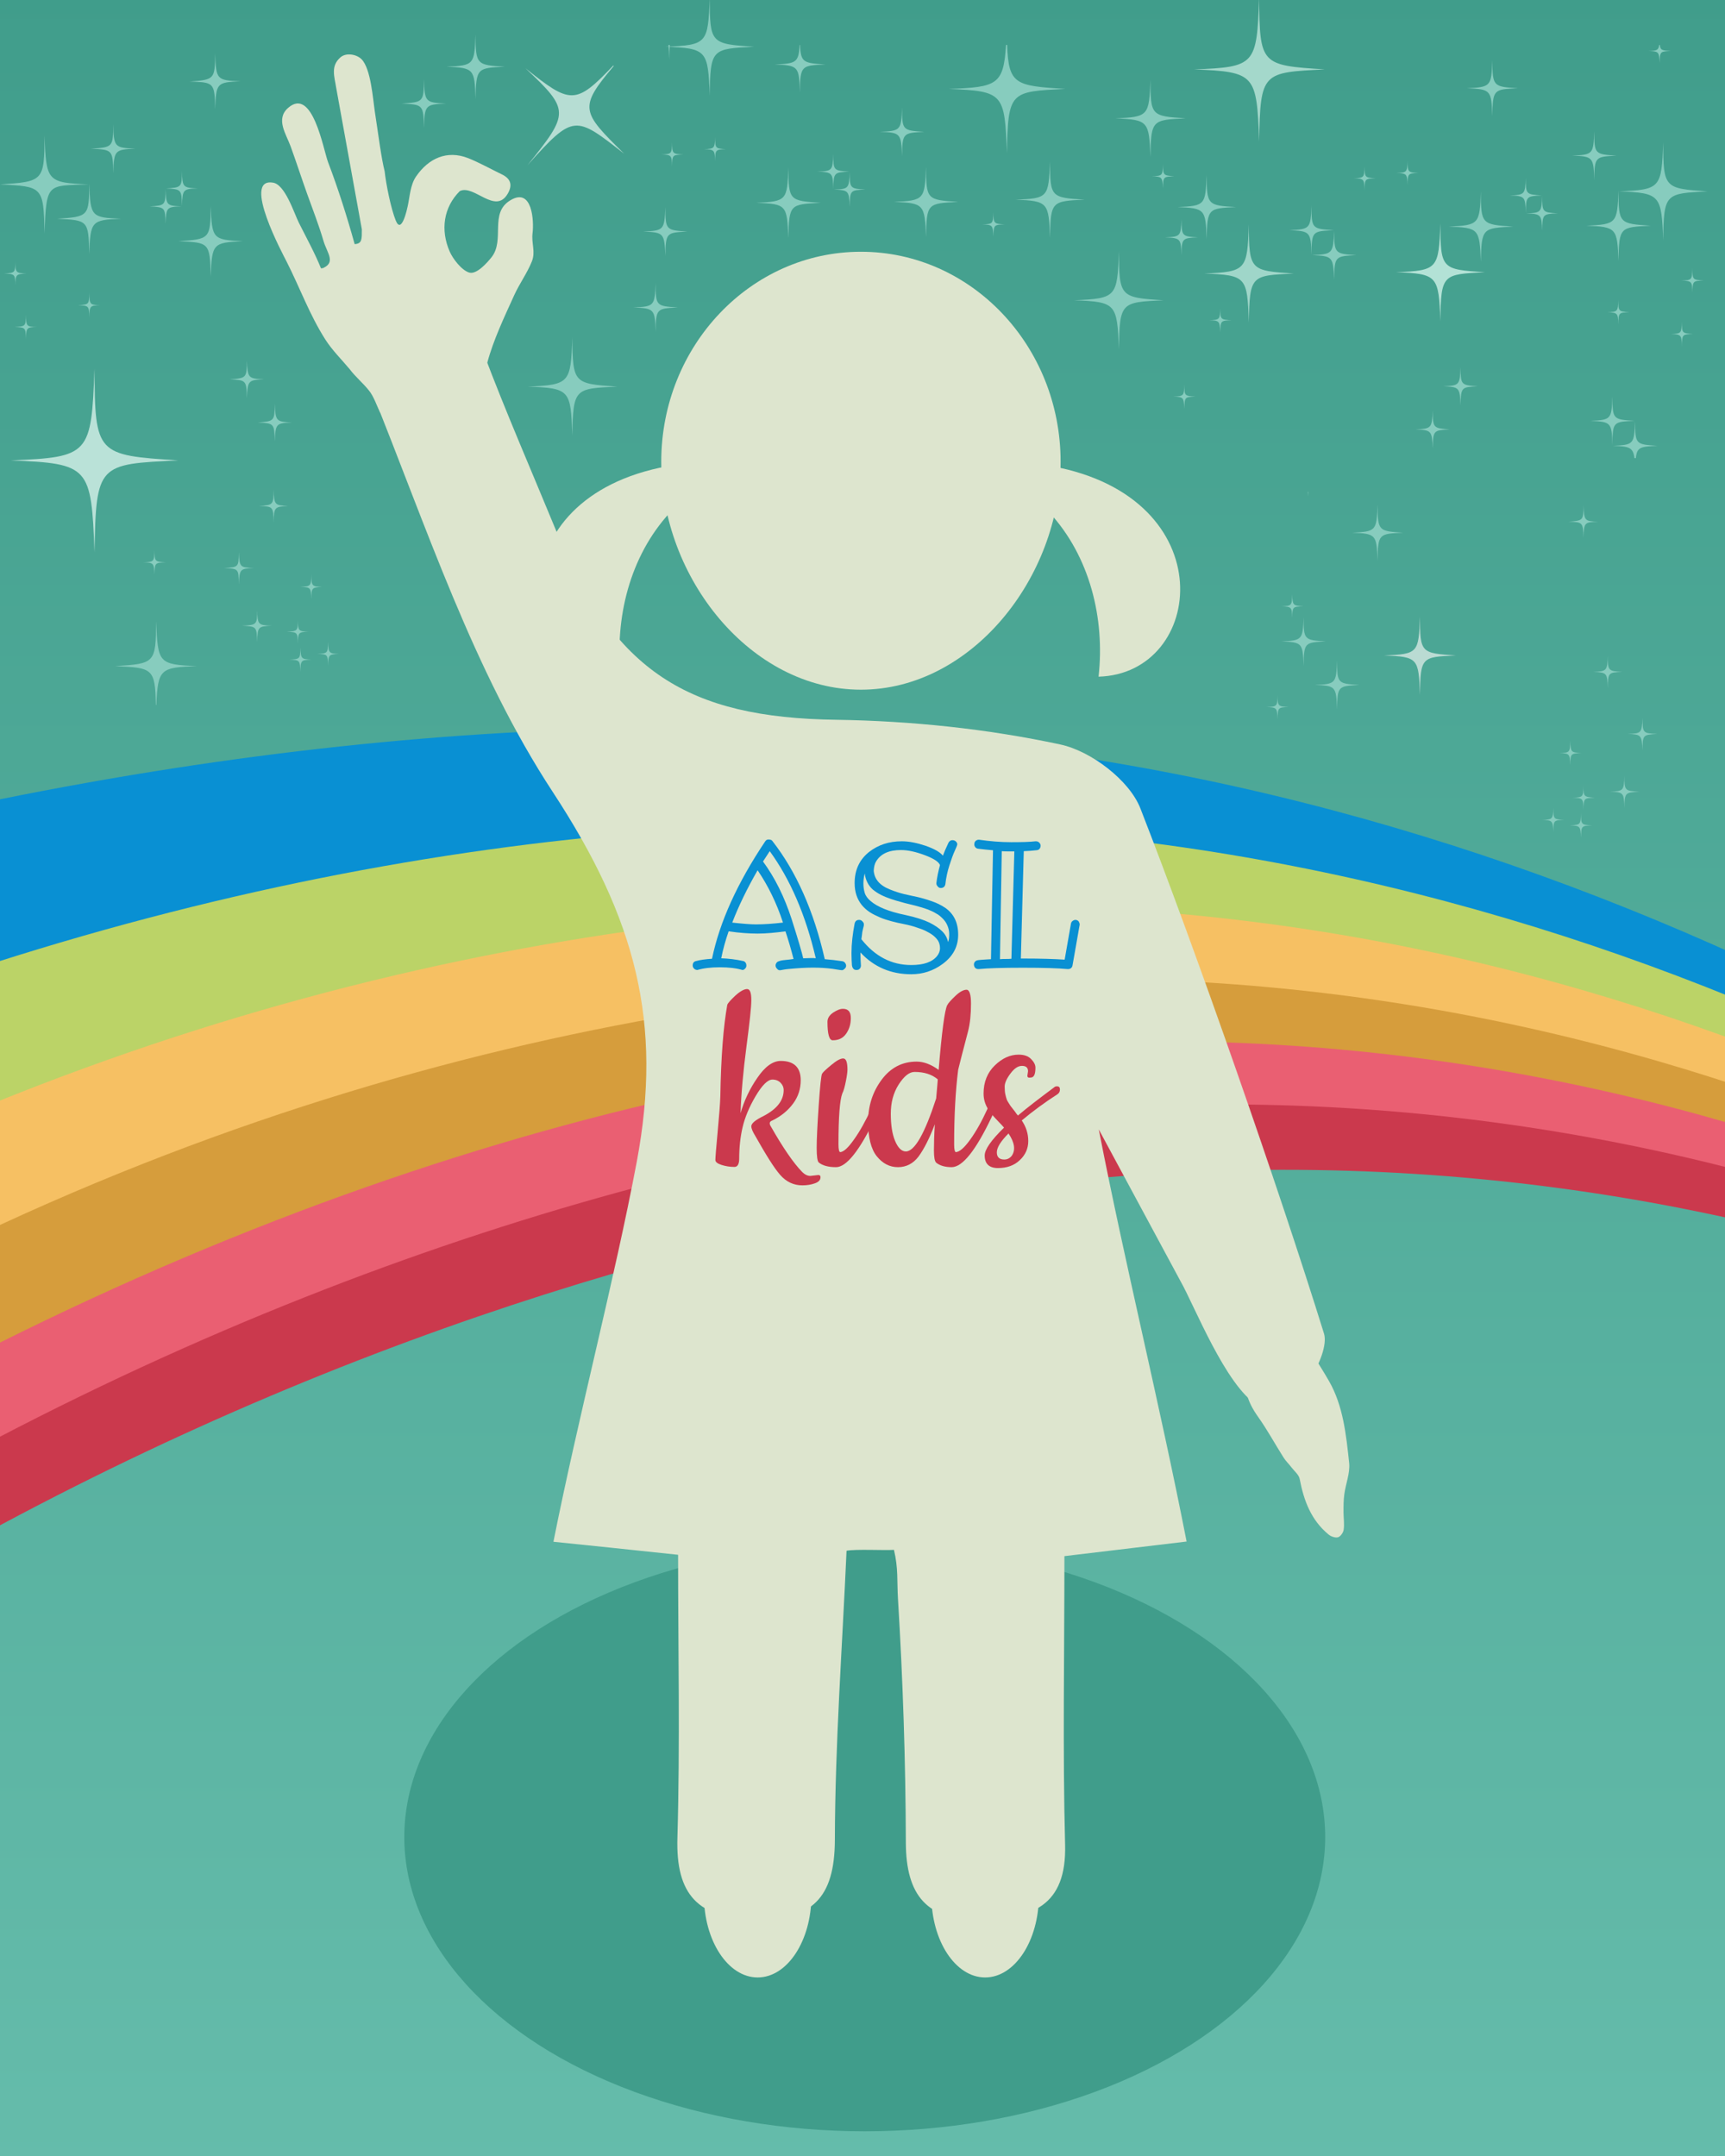 <?xml version="1.0" encoding="utf-8"?>
<!-- Generator: Adobe Illustrator 16.0.0, SVG Export Plug-In . SVG Version: 6.00 Build 0)  -->
<!DOCTYPE svg PUBLIC "-//W3C//DTD SVG 1.1//EN" "http://www.w3.org/Graphics/SVG/1.1/DTD/svg11.dtd">
<svg version="1.1" id="Layer_1" xmlns="http://www.w3.org/2000/svg" xmlns:xlink="http://www.w3.org/1999/xlink" x="0px" y="0px"
	 width="768px" height="960px" viewBox="0 0 768 960" enable-background="new 0 0 768 960" xml:space="preserve">
<g id="Layer_6">
	
		<linearGradient id="SVGID_1_" gradientUnits="userSpaceOnUse" x1="706" y1="-255.5" x2="706" y2="720.5" gradientTransform="matrix(1 0 0 -1 -321 713.5)">
		<stop  offset="0" style="stop-color:#65BCAB"/>
		<stop  offset="1" style="stop-color:#409D8B"/>
	</linearGradient>
	<rect x="-9" y="-7" fill="url(#SVGID_1_)" width="788" height="976"/>
</g>
<g id="Layer_7">
	<ellipse fill="#409D8B" cx="385" cy="818" rx="205" ry="131"/>
</g>
<g id="Layer_4">
	<g>
		<path fill="#0990D3" d="M1164.4,698.7C1080.9,620.2,988.2,541.9,878.1,479C760.2,411.7,621.9,356.7,465.3,334.9
			c-172.3-24.101-372-8.2-582,48.6c-165.1,44.6-335.7,93.5-514.2,137.1l-20,163.301l73.5,9c152.3-78.4,300.7-151.5,445.8-213.601
			C82,388,287.9,359.8,461.9,373.7C618.3,386.2,758.3,434.5,876.2,497.2C987.3,556.3,1079.8,632.1,1162.1,707.7
			c77.4,71.1,147.7,143.899,201.5,221.7c0.101,0.199,0.301,0.399,0.4,0.6l6.8,0.8c-1.7-2.5-3.399-5-5.2-7.5
			C1311.5,845.7,1242,771.7,1164.4,698.7z"/>
		<path fill="#0066B2" d="M900.3,477.9c105.601,60.3,194.601,135.5,274.8,210.8C1095.2,613.5,1006,538.2,900.3,477.9z"/>
		<path fill="#BBD367" d="M456.5,407.6c156.2,3.2,296.6,45.4,415.5,104c111.4,54.9,205,127.9,287.9,201.4
			c75.199,66.7,143.899,136.5,197,211.7l7.1,0.899c-0.1-0.1-0.1-0.199-0.2-0.3c-53.899-77.5-123.8-150.7-201.2-221.7
			c-82.5-75.5-175.3-151.5-286.199-210.3c-118.5-62.8-258.301-111-415-123.3C288.2,356.6,82,385.3-131.4,476.9
			C-273.7,538-419.2,610.8-568.5,689.5l184.4,22.5c77.3-52.4,154.1-100.6,230.6-144.1"/>
		<path fill="#F6C063" d="M-379.5,706.5l103.2,12.6c30.2-22.899,60.5-44.899,90.9-65.899C34.8,500.8,264.3,446,447.4,439.5
			c159-5.6,301.6,30.7,420.899,84.7c111.8,50.5,205.8,120.6,288.8,191.899C1231.3,779.8,1298,845.7,1350.4,918l6.699,0.8
			c-52.899-75-121.3-144.2-196.5-211.1C1077.8,634.1,984.1,561.2,872.7,506.3C754,447.8,613.6,405.9,457.4,403.3
			C279.2,400.3,61.3,441.6-154,564.7"/>
		<path fill="#D69D3C" d="M1158.1,712.9C1074.9,641.3,980.5,571.1,868.8,520.7C749.7,467,607.4,430.5,448.4,436.4
			C264.8,443.2,34.5,499-186.5,652.3c-29.1,20.2-58,41.2-86.9,63.101l70.7,8.6C24.1,565.5,251,489.6,434.4,473
			c162.1-14.6,309.1,16.5,429.899,66.1c112,46,206.8,113,290.8,182.7c70.9,58.8,136.5,121.7,187.601,190.9l7.2,0.899
			C1297.7,841.8,1231.2,775.8,1158.1,712.9z"/>
		<path fill="#EA5F72" d="M1155.9,716.1C1071.9,646.4,977.1,579.4,865.1,533.4C744.3,483.8,597.3,452.6,435.2,467.3
			c-183.4,16.601-410.3,92.4-637.1,251l61.6,7.5C57.8,593.9,257.2,526.9,419.8,503.8c164.7-23.399,317.2,1.9,441,47.9
			c111.8,41.5,207.7,106.7,291.9,174.1c69.3,55.5,133.6,114.2,183.8,180.5l7.2,0.9C1292.4,837.8,1226.8,774.9,1155.9,716.1z"/>
		<path fill="#CB394D" d="M1152.9,722.6C1068.8,655.2,972.9,590,861,548.5c-123.8-46-276.3-71.2-441-47.9
			C257.4,523.7,58,590.7-140.1,722.6l53.9,6.601C84.1,622.5,256.1,563.3,399.4,536.8C571,505.1,727.4,523.7,857.1,566.4
			c111.301,36.699,207.7,99,292.7,164.8c66.7,51.7,128.2,108,177.9,170.7l9.1,1.1C1286.5,836.8,1222.2,778.1,1152.9,722.6z"/>
	</g>
</g>
<g id="Layer_5">
	<g>
		<path fill="#87CCBE" d="M748.8,143.2c-0.2,5.2-0.2,5.4-5,5.5c4.7,0.2,4.9,0.4,5,5.5c0.1-5.4,0.2-5.3,5-5.5
			C748.899,148.4,748.8,148.4,748.8,143.2z"/>
		<path fill="#87CCBE" d="M753.5,119.4c-0.2,5.2-0.2,5.4-5,5.5c4.7,0.2,4.899,0.4,5,5.5c0.1-5.4,0.2-5.3,5-5.5
			C753.6,124.6,753.5,124.6,753.5,119.4z"/>
		<path fill="#87CCBE" d="M720.5,133.5c-0.2,5.2-0.2,5.4-5,5.5c4.7,0.2,4.899,0.4,5,5.5c0.1-5.4,0.2-5.3,5-5.5
			C720.6,138.7,720.5,138.7,720.5,133.5z"/>
		<path fill="#87CCBE" d="M709.8,80.2c0.1-10.5,0.5-10.4,9.9-10.9c-9.7-0.6-9.9-0.7-9.9-10.9c-0.4,10.2-0.5,10.5-9.9,10.9
			C709.2,69.6,709.5,70,709.8,80.2z"/>
		<path fill="#87CCBE" d="M728,187.6c-0.5,10.2-0.601,10.5-9.9,10.9c7.3,0.3,8.9,0.6,9.601,5.5h0.6c0.5-5.1,2.3-5.1,9.6-5.5
			C728.2,197.9,728,197.8,728,187.6z"/>
		<path fill="#87CCBE" d="M727.8,187.4c-9.7-0.6-9.9-0.7-9.9-10.9c-0.399,10.2-0.6,10.5-9.899,10.9c9.3,0.4,9.6,0.7,9.899,10.9
			C717.899,187.7,718.3,187.8,727.8,187.4z"/>
		<path fill="#87CCBE" d="M705,349.8c-0.101,5.101-0.2,5.2-4.8,5.4c4.6,0.1,4.699,0.399,4.8,5.399c0.1-5.3,0.2-5.199,5-5.399
			C705.1,354.8,705,354.8,705,349.8z"/>
		<path fill="#87CCBE" d="M691.6,359.7c-0.2,5.1-0.399,5.2-5,5.399c4.601,0.101,4.7,0.4,5,5.301c0-5.2,0.2-5.2,4.8-5.301
			C691.7,364.8,691.6,364.8,691.6,359.7z"/>
		<path fill="#87CCBE" d="M703.899,362.1c-0.199,5.101-0.199,5.2-5,5.4c4.7,0.2,4.7,0.4,5,5.4c0.101-5.2,0.2-5.2,5-5.4
			C704,367.3,703.899,367.2,703.899,362.1z"/>
		<path fill="#87CCBE" d="M699.1,340.7c0.101-5.2,0.2-5.2,5-5.4c-4.7-0.2-4.8-0.399-5-5.399c-0.1,5.1-0.2,5.3-4.8,5.399
			C698.8,335.5,698.899,335.6,699.1,340.7z"/>
		<path fill="#87CCBE" d="M595.3,315.9c0.1-10.5,0.5-10.4,9.9-10.9c-9.7-0.6-9.9-0.7-9.9-10.9c-0.4,10.2-0.6,10.5-9.9,10.9
			C594.7,305.3,594.899,305.7,595.3,315.9z"/>
		<path fill="#87CCBE" d="M580.399,296.5c0.101-10.5,0.5-10.4,9.9-10.9c-9.7-0.6-9.9-0.7-9.9-10.8c-0.399,10-0.6,10.4-9.899,10.8
			C579.8,286,580,286.3,580.399,296.5z"/>
		<path fill="#BAE2D8" d="M42.1,246c0.6-39.6,1.8-39.3,37.3-41c-36.3-2.3-37.2-2.7-37.3-40.9C40.6,202.3,40,203.6,4.8,205
			C39.9,206.4,40.6,207.8,42.1,246z"/>
		<path fill="#87CCBE" d="M582.5,219h-0.2c0.1,0.6,0.1,1.3,0.1,2.1C582.5,220.3,582.5,219.6,582.5,219z"/>
		<path fill="#87CCBE" d="M575.3,275.3c0.1-5.2,0.2-5.2,5-5.3c-4.7-0.4-4.8-0.4-5-5.4c-0.1,5-0.2,5.2-4.8,5.4
			C575.1,270.1,575.2,270.4,575.3,275.3z"/>
		<path fill="#87CCBE" d="M731.3,319.7c-0.4,6.7-0.4,6.899-6.7,7.1c6.2,0.2,6.3,0.5,6.7,7.3c0-7,0.2-6.899,6.5-7.3
			C731.399,326.5,731.3,326.4,731.3,319.7z"/>
		<path fill="#87CCBE" d="M723.2,345.4c-0.2,6.699-0.4,6.899-6.5,7.1c6.199,0.2,6.3,0.5,6.5,7.3c0.1-7,0.399-6.899,6.699-7.3
			C723.399,352.2,723.2,352.1,723.2,345.4z"/>
		<path fill="#87CCBE" d="M722.3,299.2c-6.3-0.4-6.5-0.5-6.5-7.3c-0.2,6.8-0.4,7-6.5,7.3c6.2,0.2,6.3,0.5,6.5,7.3
			C715.899,299.4,716.1,299.4,722.3,299.2z"/>
		<path fill="#87CCBE" d="M568.8,320.2c0.1-5.2,0.2-5.2,5-5.4c-4.8-0.2-5-0.399-5-5.3c-0.1,5-0.2,5.2-5,5.3
			C568.5,315,568.6,315.2,568.8,320.2z"/>
		<path fill="#87CCBE" d="M738.899,28.1c0.101-5.2,0.2-5.2,5-5.4c-3.8-0.2-4.699-0.3-4.899-2.7h-0.3c-0.301,2.4-1.101,2.6-4.801,2.7
			C738.6,22.9,738.6,23,738.899,28.1z"/>
		<path fill="#9FD6C9" d="M556,99.9c-0.7,20.3-1.101,21.1-19.8,21.9c18.8,0.7,19.1,1.5,19.8,21.8c0.399-21.1,1-20.9,20-21.8
			C556.6,120.5,556.1,120.4,556,99.9z"/>
		<path fill="#87CCBE" d="M498.2,111.8c-0.801,20.5-1.101,21.1-20,21.9c18.8,0.7,19.1,1.5,20,21.8c0.199-21.1,1-20.9,19.8-21.8
			C498.7,132.5,498.2,132.2,498.2,111.8z"/>
		<path fill="#B3E2D6" d="M641.3,99.4c-0.8,20.3-1.1,21.1-19.8,21.8c18.6,0.7,19,1.6,19.8,21.9c0.2-21.2,1-20.9,19.8-21.9
			C641.8,120,641.3,119.8,641.3,99.4z"/>
		<path fill="#87CCBE" d="M740.5,63.4c-0.8,20.3-1.101,21.1-19.8,21.8c18.6,0.7,19,1.6,19.8,21.9c0.2-21.2,1-20.9,19.8-21.9
			C741,84,740.5,83.7,740.5,63.4z"/>
		<path fill="#A4D8CB" d="M560.6,63c0.5-31,1.5-30.7,29.2-32.1c-28.4-1.8-29-2.1-29.2-31.9c-1.1,29.8-1.6,30.9-29,31.9
			C558.899,32,559.5,33.1,560.6,63z"/>
		<path fill="#87CCBE" d="M474.3,39.6c-22.1-1.4-25.3-1.8-25.9-19.6h-0.5c-1.1,17.9-4.1,18.8-25.5,19.6c24.4,1,24.9,1.9,25.9,28.6
			C448.8,40.6,449.7,40.8,474.3,39.6z"/>
		<path fill="#87CCBE" d="M550.3,92.2c-12.7-0.7-13-1-13.1-14.3c-0.5,13.3-0.601,13.8-12.9,14.3c12.2,0.5,12.5,1,12.9,14.3
			C537.5,92.7,538,92.8,550.3,92.2z"/>
		<path fill="#87CCBE" d="M526,97.6c-0.3,7.5-0.3,7.8-7.3,8.1c6.899,0.3,7.1,0.5,7.3,8.1c0.1-7.8,0.399-7.8,7.399-8.1
			C526.2,105.3,526.1,105.1,526,97.6z"/>
		<path fill="#87CCBE" d="M594,102.7c-0.5,10.2-0.601,10.5-9.9,10.9c9.3,0.4,9.4,0.7,9.9,10.9c0.1-10.5,0.5-10.4,9.8-10.9
			C594.3,113,594,112.9,594,102.7z"/>
		<path fill="#87CCBE" d="M637.899,182.7c-0.399,7.9-0.5,8.2-7.699,8.5c7.199,0.3,7.3,0.6,7.699,8.5c0.101-8.2,0.4-8.1,7.601-8.5
			C638.1,190.7,637.899,190.6,637.899,182.7z"/>
		<path fill="#87CCBE" d="M650.3,163.5c-0.4,7.9-0.5,8.2-7.7,8.5c7.2,0.3,7.3,0.6,7.7,8.5c0.1-8.2,0.4-8.1,7.6-8.5
			C650.5,171.5,650.3,171.4,650.3,163.5z"/>
		<path fill="#87CCBE" d="M593.8,102.5c-9.7-0.6-9.9-0.7-9.9-10.9c-0.399,10.2-0.6,10.5-9.899,10.9c9.3,0.4,9.6,0.7,9.899,10.9
			C584,102.8,584.3,103,593.8,102.5z"/>
		<path fill="#87CCBE" d="M659.3,85.2c-0.5,14.6-0.8,15.1-14.3,15.7c13.5,0.5,13.7,1,14.3,15.7c0.3-15.1,0.7-15,14.4-15.7
			C659.7,100,659.3,99.9,659.3,85.2z"/>
		<path fill="#87CCBE" d="M720.6,84.8c-0.6,14.6-0.8,15.1-14.3,15.7c13.4,0.5,13.7,1.1,14.3,15.7c0.2-15.2,0.7-15,14.3-15.7
			C720.899,99.6,720.6,99.5,720.6,84.8z"/>
		<path fill="#87CCBE" d="M686.6,87.2c-0.3,7.3-0.399,7.6-7.1,7.8c6.7,0.3,6.8,0.5,7.1,7.8c0.101-7.6,0.3-7.5,7-7.8
			C686.7,94.6,686.6,94.5,686.6,87.2z"/>
		<path fill="#87CCBE" d="M686.399,87c-7-0.4-7.1-0.5-7.1-7.8c-0.3,7.3-0.4,7.6-7.1,7.8c6.699,0.3,6.899,0.5,7.1,7.8
			C679.399,87.3,679.6,87.4,686.399,87z"/>
		<path fill="#87CCBE" d="M543.3,137.2c-0.2,5.1-0.2,5.2-5,5.4c4.7,0.1,4.7,0.4,5,5.4c0.1-5.3,0.2-5.2,5-5.4
			C543.399,142.3,543.3,142.3,543.3,137.2z"/>
		<path fill="#87CCBE" d="M527.3,171.2c-0.2,5.1-0.2,5.2-5,5.4c4.7,0.1,4.7,0.4,5,5.4c0.1-5.3,0.2-5.2,5-5.4
			C527.399,176.3,527.3,176.3,527.3,171.2z"/>
		<path fill="#87CCBE" d="M626.7,82.4c0-5.2,0.199-5.2,4.8-5.4c-4.7-0.2-4.8-0.4-4.8-5.3c-0.2,5-0.4,5.2-5,5.3
			C626.3,77.2,626.5,77.4,626.7,82.4z"/>
		<path fill="#87CCBE" d="M607.5,74c-0.101,5.1-0.2,5.2-4.8,5.4c4.6,0.1,4.699,0.4,4.8,5.4c0.1-5.3,0.2-5.2,5-5.4
			C607.7,79.1,607.6,79.1,607.5,74z"/>
		<path fill="#87CCBE" d="M442.3,94.5c-0.2,5.1-0.2,5.3-5,5.4c4.7,0.2,4.7,0.4,5,5.4c0.1-5.2,0.2-5.2,5-5.4
			C442.5,99.7,442.3,99.5,442.3,94.5z"/>
		<path fill="#87CCBE" d="M517.8,73.1c-0.2,5.1-0.2,5.2-5,5.4c4.6,0.1,4.7,0.4,5,5.4c0-5.3,0.2-5.2,5-5.4
			C517.899,78.1,517.8,78.1,517.8,73.1z"/>
		<path fill="#87CCBE" d="M512.2,70c0.199-16.7,0.8-16.6,15.699-17.3c-15.399-1-15.699-1.2-15.699-17.3
			c-0.601,16.1-0.801,16.7-15.7,17.3C511.2,53.3,511.6,53.9,512.2,70z"/>
		<path fill="#BADBD3" d="M632.2,309.35c0.199-16.9,0.8-16.8,16-17.5c-15.601-1-16-1.1-16-17.4c-0.601,16.3-0.801,16.8-16,17.4
			C631.3,292.45,631.6,293.05,632.2,309.35z"/>
		<path fill="#87CCBE" d="M613.3,249.7c0.2-12.1,0.6-12,11.4-12.5c-11-0.7-11.301-0.8-11.4-12.5c-0.4,11.6-0.6,12-11.3,12.5
			C612.7,237.6,612.899,238.1,613.3,249.7z"/>
		<path fill="#87CCBE" d="M664.399,51.8c0.2-12.1,0.601-12,11.4-12.5c-11-0.7-11.3-0.8-11.4-12.5c-0.399,11.6-0.6,12-11.3,12.5
			C663.8,39.7,664,40.2,664.399,51.8z"/>
		<path fill="#87CCBE" d="M412.3,122.9c-0.2,5.2-0.2,5.4-5,5.5c4.7,0.2,4.9,0.4,5,5.5c0.1-5.4,0.2-5.3,5-5.5
			C412.399,128.2,412.3,128.1,412.3,122.9z"/>
		<path fill="#87CCBE" d="M401.6,69.6c0.101-10.5,0.5-10.4,9.9-10.9c-9.7-0.6-9.9-0.7-9.9-10.9C401.2,58,401.1,58.3,391.7,58.7
			C401,59,401.2,59.4,401.6,69.6z"/>
		<path fill="#87CCBE" d="M254.8,150.25c-0.7,20.3-1.1,21.1-19.8,21.9c18.8,0.7,19.1,1.5,19.8,21.8c0.4-21.1,1-20.9,20-21.8
			C255.4,170.85,255,170.75,254.8,150.25z"/>
		<path fill="#87CCBE" d="M298.2,20h-0.6c0.2,1.7,0.3,3.8,0.4,6.5C298,23.8,298.1,21.7,298.2,20z"/>
		<path fill="#87CCBE" d="M316-1c-0.8,20.3-1.1,21.1-19.8,21.8c18.6,0.7,19,1.6,19.8,21.9c0.2-21.2,1-20.9,19.8-21.9
			C316.4,19.6,316,19.3,316-1z"/>
		<path fill="#87CCBE" d="M467.5,72c-0.7,15.8-0.8,16.4-15.4,16.9c14.5,0.6,14.8,1.2,15.4,17c0.2-16.4,0.8-16.3,15.399-17
			C467.899,88,467.5,87.8,467.5,72z"/>
		<path fill="#B6DDD3" d="M234.812,73.611c20.676-23.104,21.235-22.222,43.088-5.143c-18.992-18.701-20.458-20.369-4.644-39.083
			l-0.227-0.196c-16.808,17.722-19.115,17.179-39.12,1.172C253.824,49.068,253.558,50.292,234.812,73.611z"/>
		<path fill="#87CCBE" d="M224.8,29.7c-12.7-0.7-13-1-13.1-14.3c-0.5,13.3-0.6,13.8-12.9,14.3c12.2,0.5,12.5,1,12.9,14.3
			C212,30.2,212.5,30.3,224.8,29.7z"/>
		<path fill="#87CCBE" d="M296.25,92.2c-0.5,10.2-0.6,10.5-9.9,10.9c9.3,0.4,9.4,0.7,9.9,10.9c0.1-10.5,0.5-10.4,9.8-10.9
			C296.45,102.5,296.25,102.4,296.25,92.2z"/>
		<path fill="#87CCBE" d="M329.7,172.1c-0.4,7.9-0.5,8.2-7.7,8.5c7.2,0.3,7.3,0.6,7.7,8.5c0.1-8.2,0.4-8.1,7.6-8.5
			C329.9,180.1,329.7,180,329.7,172.1z"/>
		<path fill="#87CCBE" d="M342.1,153c-0.4,7.9-0.5,8.2-7.7,8.5c7.2,0.3,7.3,0.6,7.7,8.5c0.1-8.2,0.4-8.1,7.6-8.5
			C342.3,160.9,342.1,160.8,342.1,153z"/>
		<path fill="#87CCBE" d="M301.8,136.9c-9.7-0.6-9.9-0.7-9.9-10.9c-0.4,10.2-0.6,10.5-9.9,10.9c9.3,0.4,9.6,0.7,9.9,10.9
			C292,137.3,292.4,137.4,301.8,136.9z"/>
		<path fill="#87CCBE" d="M351,74.6c-0.5,14.6-0.8,15.1-14.3,15.7c13.5,0.5,13.7,1,14.3,15.7c0.3-15.1,0.7-15,14.4-15.7
			C351.4,89.4,351.1,89.3,351,74.6z"/>
		<path fill="#87CCBE" d="M412.3,74.2c-0.6,14.6-0.8,15.1-14.3,15.7c13.399,0.5,13.7,1.1,14.3,15.7c0.2-15.2,0.7-15,14.3-15.7
			C412.7,89,412.3,88.9,412.3,74.2z"/>
		<path fill="#87CCBE" d="M378.3,76.6c-0.3,7.3-0.4,7.6-7.1,7.8c6.7,0.3,6.8,0.5,7.1,7.8c0.1-7.6,0.3-7.5,7-7.8
			C378.5,84,378.3,83.9,378.3,76.6z"/>
		<path fill="#87CCBE" d="M378.1,76.4c-7-0.4-7.1-0.5-7.1-7.8c-0.3,7.3-0.4,7.6-7.1,7.8c6.7,0.3,6.9,0.5,7.1,7.8
			C371.1,76.7,371.4,76.8,378.1,76.4z"/>
		<path fill="#87CCBE" d="M68.8,245c-0.2,5.1-0.2,5.2-5,5.4c4.7,0.1,4.7,0.4,5,5.4c0.1-5.3,0.2-5.2,5-5.4
			C69,250.1,68.8,250.1,68.8,245z"/>
		<path fill="#87CCBE" d="M318.4,71.8c0-5.2,0.2-5.2,4.8-5.4c-4.7-0.2-4.8-0.4-4.8-5.3c-0.2,5-0.4,5.2-5,5.3
			C318.1,66.6,318.2,66.8,318.4,71.8z"/>
		<path fill="#87CCBE" d="M299.2,63.4c-0.1,5.1-0.2,5.2-4.8,5.4c4.6,0.1,4.7,0.4,4.8,5.4c0.1-5.3,0.2-5.2,5-5.4
			C299.4,68.5,299.3,68.5,299.2,63.4z"/>
		<path fill="#87CCBE" d="M356.1,41.2c0.2-12.1,0.6-12,11.4-12.5c-9.7-0.6-11-0.8-11.3-8.7H356c-0.4,8-1.7,8.3-11.1,8.7
			C355.5,29.1,355.8,29.6,356.1,41.2z"/>
		<path fill="#87CCBE" d="M11.5,140.1c0,5.2-0.1,5.2-5,5.5c4.8,0.2,5,0.2,5,5.5c0.2-5.2,0.3-5.4,5-5.5
			C11.7,145.5,11.7,145.3,11.5,140.1z"/>
		<path fill="#87CCBE" d="M11.8,121.8c-4.8-0.2-4.9-0.4-5-5.5c0,5.2-0.1,5.2-5,5.5c4.8,0.2,5,0.2,5,5.5
			C6.9,122.2,7.1,122,11.8,121.8z"/>
		<path fill="#87CCBE" d="M39.7,130.4c0,5.2-0.1,5.2-5,5.5c4.8,0.2,5,0.2,5,5.5c0.2-5.2,0.3-5.4,5-5.5
			C40,135.8,39.9,135.6,39.7,130.4z"/>
		<path fill="#87CCBE" d="M50.4,77.1c0.4-10.2,0.6-10.5,9.9-10.9c-9.4-0.4-9.6-0.7-9.9-10.9c0,10.2-0.2,10.3-9.9,10.9
			C49.9,66.7,50.3,66.5,50.4,77.1z"/>
		<path fill="#87CCBE" d="M69.5,276.6c-0.1,18.7-0.5,18.9-18.2,20c16.4,0.8,17.8,0.7,18.1,17.3h0.2c0.7-16.101,1.8-16.7,18-17.3
			C70.5,295.9,70.3,295.2,69.5,276.6z"/>
		<path fill="#87CCBE" d="M132.6,286.7c0.1-5.1,0.2-5.3,4.8-5.4c-4.6-0.2-4.7-0.4-4.8-5.4c0,5.1-0.1,5.1-5,5.4
			C132.4,281.5,132.5,281.4,132.6,286.7z"/>
		<path fill="#87CCBE" d="M146,296.5c0.2-5,0.4-5.2,5-5.3c-4.6-0.2-4.7-0.4-5-5.4c0,5.1-0.1,5.1-4.8,5.4
			C145.8,291.3,146,291.3,146,296.5z"/>
		<path fill="#87CCBE" d="M133.7,299.1c0.2-5.1,0.2-5.2,5-5.4c-4.7-0.2-4.7-0.4-5-5.4c0,5.1-0.1,5.2-5,5.4
			C133.4,293.9,133.6,293.9,133.7,299.1z"/>
		<path fill="#87CCBE" d="M143.4,261.3c-4.6-0.1-4.7-0.4-4.8-5.4c-0.1,5.1-0.2,5.2-5,5.4c4.7,0.2,4.8,0.2,5,5.4
			C138.7,261.7,138.8,261.6,143.4,261.3z"/>
		<path fill="#87CCBE" d="M705,225c0,6.8-0.2,6.8-6.7,7.3c6.3,0.2,6.5,0.2,6.7,7.1c0.2-6.7,0.399-6.9,6.5-7.1
			C705.399,232.1,705.3,231.8,705,225z"/>
		<path fill="#87CCBE" d="M106.3,245.8c0,6.7-0.1,6.8-6.5,7.1c6.3,0.4,6.5,0.2,6.5,7.3c0.4-6.8,0.5-7,6.7-7.3
			C106.7,252.7,106.7,252.5,106.3,245.8z"/>
		<path fill="#87CCBE" d="M121,278.6c-6.2-0.2-6.3-0.5-6.5-7.1c0,6.7-0.2,6.8-6.7,7.1c6.3,0.4,6.5,0.2,6.7,7.3
			C114.7,279.1,114.8,278.9,121,278.6z"/>
		<path fill="#87CCBE" d="M121.8,218c0,6.8-0.2,6.9-6.5,7.3c6.2,0.2,6.4,0.2,6.5,7.3c0.2-6.8,0.4-7,6.5-7.3
			C122.2,225,122.1,224.8,121.8,218z"/>
		<path fill="#87CCBE" d="M19.8,60.3c0,20.3-0.5,20.6-19.8,21.8c18.8,1,19.5,0.7,19.8,21.9c0.905-22.97,1.095-21.196,19.8-21.9
			C20.9,81.4,20.6,80.6,19.8,60.3z"/>
		<path fill="#87CCBE" d="M166.2,99.6c0,10.2-0.2,10.3-9.8,10.9c9.3,0.5,9.7,0.4,9.8,10.9c0.5-10.2,0.6-10.5,9.9-10.9
			C166.8,110.1,166.7,109.8,166.2,99.6z"/>
		<path fill="#87CCBE" d="M122.3,179.6c0,7.9-0.2,8-7.6,8.5c7.2,0.4,7.5,0.3,7.6,8.5c0.4-7.9,0.5-8.2,7.7-8.5
			C122.8,187.8,122.7,187.5,122.3,179.6z"/>
		<path fill="#87CCBE" d="M109.9,160.4c0,7.9-0.2,8-7.6,8.5c7.2,0.4,7.5,0.3,7.6,8.5c0.4-7.9,0.5-8.2,7.7-8.5
			C110.4,168.6,110.3,168.3,109.9,160.4z"/>
		<path fill="#87CCBE" d="M188.7,35.2c0,10.2-0.2,10.3-9.9,10.9c9.4,0.5,9.8,0.4,9.9,10.9c0.4-10.2,0.6-10.5,9.9-10.9
			C189.3,45.7,189.1,45.4,188.7,35.2z"/>
		<path fill="#87CCBE" d="M108.1,107.4c-13.5-0.6-13.7-1.1-14.3-15.7c-0.1,14.7-0.4,14.8-14.4,15.7c13.7,0.6,14.1,0.5,14.4,15.7
			C94.4,108.5,94.7,108,108.1,107.4z"/>
		<path fill="#87CCBE" d="M39.7,113.1c0.6-14.6,0.9-15.2,14.3-15.7c-13.5-0.5-13.7-1-14.3-15.7c0,14.6-0.3,14.8-14.3,15.7
			C39,98.1,39.5,97.9,39.7,113.1z"/>
		<path fill="#87CCBE" d="M73.7,99.7c0.3-7.3,0.4-7.6,7.1-7.8c-6.7-0.3-6.8-0.5-7.1-7.8c0,7.3-0.2,7.4-7,7.8
			C73.3,92.3,73.6,92.2,73.7,99.7z"/>
		<path fill="#87CCBE" d="M81,91.7c0.3-7.3,0.4-7.6,7.1-7.8c-6.7-0.3-6.9-0.5-7.1-7.8c0,7.3-0.2,7.4-7.1,7.8
			C80.6,84.3,80.9,84.2,81,91.7z"/>
		<path fill="#87CCBE" d="M95.8,48.7c0.4-11.6,0.6-12.1,11.3-12.5c-10.7-0.4-10.9-0.8-11.3-12.4c-0.1,11.6-0.4,11.7-11.4,12.5
			C95.2,36.7,95.6,36.6,95.8,48.7z"/>
	</g>
</g>
<g id="Layer_8">
</g>
<g id="Layer_9">
</g>
<g id="Layer_2">
</g>
<g>
	<g id="Layer_1_1_">
		<rect x="281.3" y="391.1" fill="none" width="202.8" height="244.301"/>
		<g>
			<path fill="#DDE5CE" d="M581.336,581.172c-1.235,19.159,0.443,16.556,10.369,33.788c6.347,11.068,7.645,24.089,8.978,36.612
				c0.393,4.438-1.537,9.115-2.157,13.684c-0.387,2.68-0.375,5.387-0.37,8.194c0.019,2.606,0.443,5.143,0.063,7.723
				c-0.19,1.29-1.412,3.009-2.538,3.332c-1.125,0.322-3.085-0.315-4.126-1.19c-7.777-6.355-11.078-15.106-12.911-24.757
				c-0.367-1.931-2.364-3.473-3.649-5.167c-1.101-1.479-2.514-2.78-3.506-4.354c-3.794-5.979-7.168-12.229-11.274-18.027
				c-5.207-7.28-7.513-14.458-4.287-23.354c1.383-4.014,1.324-8.93,0.526-13.296c-1.446-8.021-3.812-15.803-5.862-23.765
				C560.751,567.192,571.168,584.673,581.336,581.172z"/>
			<g>
				<g>
					<path fill="#DDE5CE" d="M525.6,570.5c6.2,10.9,20,46.4,34.2,55.2c17.8,4.7,32.4-22.8,29.7-31.8c-20.3-65.4-56.9-170.2-81.8-234
						c-4.9-12.5-22-25.5-35.601-28.4c-32.6-7-66.399-10.5-99.7-11c-66.3-0.9-99-21.6-124.8-84.2c-10.9-26.5-22.4-52.8-32.5-79.6
						c-7-18.5-19.6-29.1-36.5-17.9c-8.8,5.8-16.9,26.1-13.3,35c24.6,60.8,45.4,124.9,80.9,179c37,56.5,48.9,102.601,37.3,164.5
						c-9.9,52.5-26.2,114.3-37.1,169.2c17.6,1.8,32,3.3,55.5,5.8c0,41.601,0.9,83.8-0.3,125.9c-0.8,25.5,9.2,36.1,34.6,36.5
						c25.3,0.399,35.4-9.5,35.5-35.4c0.1-42.899,3.3-85.899,5.2-128.8c4.1-0.8,16.8-0.1,21.1-0.4c2,8.301,1.3,13.7,1.8,21.9
						c2.2,36.1,3.4,72.3,3.5,108.5c0.101,23.3,9.2,34.7,33.101,34.3c22.8-0.399,38.6-5.8,37.8-33.6c-1.101-42.2-0.3-84.4-0.3-128.3
						c21.1-2.5,36.6-4.4,54.399-6.5c-12-61.4-27.5-123.801-39.1-183.5"/>
					<path fill="#DDE5CE" d="M161.1,102.1c0,4.414,0.15,6.4-3.2,6.6c-3.337-12.017-7.333-24.686-11.804-36.393
						c-2.177-5.702-6.893-33.896-17.837-24.252c-5.662,4.989-0.855,11.652,1.141,17.145c2.512,6.913,4.829,14.078,7.3,21
						c2.474,6.93,5.235,13.938,7.3,21c1.631,5.582,6.018,9.946-1,12.5c-0.2-0.5,1.1-0.4,0,0c-2.8-6.994-6.543-13.725-9.908-20.453
						c-2.223-4.446-6.257-17.485-11.792-17.947c-13.577-1.933,4.678,31.97,6.31,35.188c5.889,11.617,10.239,23.731,17.241,34.7
						c3.059,4.791,7.227,8.864,10.85,13.212c2.542,3.393,5.863,6.107,8.5,9.4c2.176,2.611,3.541,6.847,5.044,9.851
						c7.044-5.765,13.085-12.146,21.466-15.974c4.598-2.101,9.52-4.184,14.489-5.177c1.612-0.302,11.742-0.048,11.742-0.957
						c2.713-10.176,7.649-20.519,12.017-30.144c2.334-5.143,5.741-9.749,7.841-15c1.741-4.348-0.274-8.024,0.312-12.637
						c0.658-5.174-0.055-20.587-9.912-14.562c-9.478,5.683-2.253,17.668-8.363,25.35c-1.7,2.138-6.592,7.866-9.962,6.812
						c-3.395-1.061-7.248-6.131-8.638-9.3c-4.222-9.626-2.779-19.732,4.463-26.962c6.296-3.156,15.813,10.74,21.377,1.111
						c2.193-3.796,1.32-6.645-2.593-8.539c-4.934-2.389-10.008-5.241-15.084-7.272c-9.443-3.671-17.572,0.12-23.1,8.1
						c-2.66,3.802-2.823,9.009-3.8,13.4c-0.204,0.954-2.699,12.72-5.288,6.325c-2.203-5.444-4.328-16.196-4.961-21.975
						c-1.492-5.962-2.562-14.645-4.351-26.451c-0.872-5.756-1.765-19.185-5.911-23.407c-2.204-2.244-6.875-3.05-9.382-0.881
						c-4.508,3.901-2.704,8.512-1.907,13.689"/>
				</g>
				<g>
					<path fill="#DDE5CE" d="M472.2,205.6c0-51.6-39.8-93.5-88.9-93.5c-49.1,0-88.9,41.9-88.9,93.5s39.8,101.5,88.9,101.5
						C432.3,307.1,472.2,257.3,472.2,205.6z"/>
					<path fill="#DDE5CE" d="M468.4,207.6c-3.5,3.9-7.5,7.6-11.7,11c0.399,0.4,0.899,0.7,1.3,1.1c1.9,1.8,3.8,4.2,6.3,5.2
						c1.5,0.6,2.7,1.8,2.9,3.3c18,19.5,24.8,47.2,21.899,73.1C536.5,300,545.2,221.7,468.4,207.6z"/>
					<path fill="#DDE5CE" d="M297.1,207.6c3.5,3.9,7.5,7.6,11.7,11c-0.4,0.4-0.9,0.7-1.3,1.1c-1.9,1.8-3.8,4.2-6.3,5.2
						c-1.5,0.6-2.7,1.8-2.9,3.3c-18,19.5-24.7,47.2-21.9,73.1C229.1,300,220.4,221.7,297.1,207.6z"/>
				</g>
			</g>
		</g>
		<g enable-background="new    ">
			<path fill="#0990D3" d="M330.5,431.9c-2.6-0.801-6-1.2-10-1.2s-7.3,0.399-10,1.2c-0.6,0-1.1-0.2-1.5-0.601
				c-0.4-0.399-0.6-0.899-0.6-1.399c0-1.101,0.5-1.801,1.6-2c1.8-0.5,4.1-0.801,7-1c3.4-16.4,11.3-33.801,23.7-52.301
				c0.4-0.6,0.9-0.8,1.4-0.8c0.9,0,1.5,0.2,1.8,0.7c10.6,13.6,18.4,31.1,23.3,52.6c2.6,0.2,5.2,0.5,7.8,0.9c0.5,0.1,0.9,0.3,1.2,0.7
				c0.3,0.399,0.5,0.8,0.5,1.3s-0.2,1-0.7,1.4c-0.4,0.399-0.8,0.6-1.1,0.6c-0.4,0-1.1-0.1-2.3-0.3c-5-0.9-11.1-1.101-18.5-0.5
				c-2.2,0.2-3.8,0.3-4.9,0.5c-1.1,0.2-1.7,0.3-1.7,0.3c-0.1,0-0.2,0-0.5,0s-0.7-0.2-1.1-0.7c-0.4-0.399-0.6-0.899-0.6-1.399
				s0.2-0.9,0.5-1.301c0.3-0.399,0.9-0.6,1.6-0.8c0.7-0.2,1.7-0.3,2.7-0.399c1-0.101,2.1-0.2,3.2-0.4c-1.1-4.3-2.3-8.4-3.6-12.3
				c-4.5,0.6-8.7,1-12.4,1c-3.7,0-8.1-0.3-12.9-1c-1.4,4-2.5,8-3.3,12c3.2,0.1,6.5,0.5,9.7,1.2c0.5,0.1,0.8,0.3,1.1,0.699
				c0.3,0.4,0.4,0.801,0.4,1.4c0,0.5-0.2,1-0.7,1.4C331.4,431.7,331,431.9,330.5,431.9z M326,410.8c4.5,0.5,8.1,0.8,10.5,0.8
				c3.8,0,7.8-0.3,12.1-0.8c-2.8-8.6-6.6-16.399-11.3-23.3C332.7,395.5,328.9,403.3,326,410.8z M357.6,426.7l3.2-0.101h1.2
				c0.4,0,0.8,0,1.2,0.101c-4.5-19.3-11.4-35.2-20.5-47.7l-3,4.6c5.3,7.2,9.5,15.7,12.7,25.5C355.4,418.5,357.1,424.4,357.6,426.7z"
				/>
			<path fill="#0990D3" d="M383.5,418.2c6,7.6,13.4,11.5,22.2,11.5c5.5,0,9.3-1.3,11.5-4c0.8-1,1.3-2.2,1.3-3.5s-0.3-2.4-0.9-3.4
				c-0.6-0.899-1.399-1.7-2.3-2.399c-0.899-0.7-2-1.301-3.2-1.9c-1.199-0.6-2.399-1-3.6-1.4c-1.9-0.699-3.9-1.199-5.9-1.6
				s-3.899-0.8-5.699-1.3c-1.801-0.5-3.5-1-5.101-1.7c-1.6-0.7-3.1-1.4-4.5-2.3c-1.399-0.9-2.6-2-3.6-3.2c-2.1-2.6-3.2-5.8-3.2-9.8
				c0-5.9,2.2-10.5,6.5-13.9c4-3.1,8.8-4.7,14.5-4.7c3.2,0,6.7,0.7,10.6,2c3.7,1.301,6.301,2.7,7.7,4.4c0.601-1.6,1.4-3.5,2.5-5.8
				c0.4-0.7,1-1.101,1.7-1.101s1.2,0.2,1.6,0.601c0.4,0.399,0.601,0.8,0.601,1.2c0,0.399-0.4,1.399-1.101,2.899
				c-0.699,1.5-1.5,3.7-2.399,6.5c-0.9,2.8-1.5,5.601-1.8,8.4c-0.101,0.5-0.301,0.899-0.601,1.2c-0.399,0.3-0.8,0.5-1.399,0.5
				c-0.601,0-1-0.2-1.4-0.7c-0.4-0.4-0.6-0.9-0.6-1.3v-0.2c0.3-2.7,0.899-5.4,1.6-8c-0.5-1.4-2.7-2.9-6.7-4.4s-7.5-2.3-10.7-2.3
				c-5.399,0-9,1.7-11,5c-0.699,1.1-1,2.5-1.1,4.2c0.3,3.7,2.6,6.5,7.1,8.3c2.2,0.9,4.301,1.6,6.4,2.1s4.1,0.9,5.9,1.301
				c1.8,0.399,3.899,1,6.199,1.8c2.4,0.8,4.4,1.8,6.2,3c3.9,2.7,5.8,6.7,5.8,12s-2.3,9.6-6.899,13c-4.2,3.1-8.8,4.6-14,4.6
				c-9,0-16.601-3.2-22.6-9.7v0.9c0,1.6,0.1,3.2,0.2,4.8v0.2c0,0.5-0.2,1-0.5,1.3c-0.3,0.4-0.8,0.601-1.4,0.601s-1.1-0.101-1.4-0.5
				c-0.4-0.4-0.6-0.9-0.7-1.601c-0.1-1.399-0.2-3.2-0.2-5.399c0-4.101,0.5-8.5,1.4-13.2c0.3-1.101,0.9-1.601,2-1.601
				c0.6,0,1.1,0.2,1.5,0.7c0.4,0.4,0.6,0.8,0.6,1.101v0.5c0,0.1,0,0.3-0.1,0.6c-0.1,0.3-0.2,0.7-0.3,1.2c-0.1,0.5-0.2,1-0.3,1.399
				C383.9,415.6,383.7,416.6,383.5,418.2z M385,388.9c-0.4,1.5-0.6,3-0.6,4.5s0.2,2.899,0.6,4.199c0.4,1.301,1.3,2.5,2.6,3.601
				c3,2.6,8.101,4.7,15.4,6.2c4.7,1,8.3,2.199,10.8,3.399c2.4,1.2,4.3,2.5,5.7,3.9c1.4,1.399,2.2,2.899,2.6,4.8
				c0.4-1,0.5-2.2,0.5-3.6c0-1.4-0.3-2.601-0.8-3.801c-0.5-1.199-1.2-2.199-2.1-3.1c-0.9-0.9-1.8-1.7-3-2.3
				c-1.101-0.7-2.3-1.2-3.5-1.7c-1.601-0.6-3.601-1.2-5.9-1.8c-2.3-0.601-4.3-1-5.899-1.5c-1.601-0.4-3.2-0.9-4.7-1.4
				s-3-1.1-4.4-1.8c-1.399-0.7-2.6-1.5-3.7-2.4C386.6,394.3,385.3,391.8,385,388.9z"/>
			<path fill="#0990D3" d="M480.7,411.7l-3.2,18.2c-0.1,0.5-0.3,0.899-0.7,1.199c-0.399,0.301-0.8,0.4-1.3,0.4h-0.2
				c-4.2-0.4-10.8-0.6-19.899-0.6c-9.101,0-15.601,0.199-19.601,0.6h-0.2c-1.199,0-1.899-0.7-2-2c0-0.5,0.2-1,0.5-1.3
				c0.301-0.4,0.801-0.601,1.5-0.7c0.601-0.1,1.4-0.1,2.4-0.2c1-0.1,2-0.1,3.2-0.2l0.899-48.5C439.9,378.4,437.7,378.2,435.4,377.9
				c-0.5-0.101-0.9-0.301-1.2-0.7c-0.3-0.4-0.5-0.9-0.4-1.4c0-0.6,0.2-1,0.601-1.399c0.399-0.301,0.8-0.5,1.3-0.5h0.2
				c4.899,0.699,9.6,1.1,14.3,1.1s8.3-0.1,10.8-0.4h0.2c0.6,0,1.1,0.2,1.5,0.601c0.399,0.399,0.6,0.899,0.6,1.399s-0.2,1-0.5,1.4
				c-0.399,0.4-0.899,0.6-1.6,0.6c-1.5,0.2-3.3,0.301-5.4,0.4l-1.3,47.8h1.1c7.801,0,13.9,0.2,18.4,0.5l2.8-16
				c0.101-0.5,0.3-0.899,0.7-1.2c0.4-0.3,0.8-0.5,1.3-0.5s1,0.2,1.4,0.601C480.5,410.7,480.7,411.2,480.7,411.7z M451.6,379.1h-2.8
				c-0.899,0-1.8,0-2.8-0.1l-0.8,48.1c0.8-0.1,1.7-0.1,2.5-0.1c0.899,0,1.7,0,2.6-0.1L451.6,379.1z"/>
		</g>
		<g enable-background="new    ">
			<path fill="#CB394D" d="M360.8,523.6l3.5-0.399c0.7,0,1,0.3,1,1c0,1.2-0.8,2.1-2.5,2.7c-1.7,0.6-3.5,0.899-5.6,0.899
				c-3.9,0-7.2-1.6-9.9-4.7c-2.7-3.1-6.3-8.899-11.1-17.399c-1.1-1.8-1.7-3.2-1.7-4.2c0-1.3,1.8-2.8,5.5-4.6
				c5.9-3.101,8.9-6.9,8.9-11.5c0-1.301-0.5-2.4-1.4-3.301c-0.9-0.899-2.1-1.399-3.6-1.399c-2.1,0-4.6,2.5-7.5,7.399
				c-2.9,4.9-4.8,9.601-5.8,13.9s-1.5,9-1.5,13.9c0,2.399-0.7,3.699-2.1,3.699c-2,0-3.9-0.3-5.8-0.899c-1.8-0.601-2.7-1.3-2.7-2.2
				s0.3-5.1,1-12.4c0.7-7.399,1.1-12.699,1.2-15.899c0.3-17.8,1.4-31.4,3.1-40.8c0.3-0.801,1.5-2.101,3.6-4.101
				c2.1-1.899,3.9-2.899,5.2-2.899c1.3,0,1.9,1.6,1.9,4.899s-0.8,10.3-2.2,21c-1.4,10.7-2.3,20.5-2.6,29.4
				c1.6-5.601,4.1-10.9,7.5-15.8c3.4-5,6.9-7.5,10.4-7.5c5.9,0,8.9,2.899,8.9,8.6c0,3.8-1.1,7.3-3.4,10.4c-2.3,3.1-5.3,5.6-9.2,7.5
				c-0.8,0.3-1.2,0.699-1.2,1.199c0,0.4,0.1,0.9,0.4,1.301c5.5,9.699,10.2,16.5,14,20.399C358.4,523.1,359.6,523.6,360.8,523.6z"/>
			<path fill="#CB394D" d="M372.2,519.7c-3.4,0-6-0.7-7.7-2.101c-0.6-0.6-0.9-2.8-0.9-6.5c0-3.8,0.3-10,0.9-18.8s1.1-13.5,1.5-14.2
				c0.4-0.699,1.8-2,4.1-3.899c2.3-1.9,4-2.9,5.3-2.9c1.3,0,1.9,1.7,1.9,5c0,0.9-0.2,2.601-0.7,5.101s-1,4.399-1.6,5.5
				c-1.1,2.899-1.7,10.399-1.7,22.6c0,2.4,0.3,3.5,0.8,3.5c1.5-0.1,3.5-1.9,6.1-5.6c2.6-3.601,5.2-8.301,7.8-13.9
				c2.6-5.7,4.1-8.5,4.7-8.5c0.6,0,0.899,0.3,0.899,1c0,2.4-1.3,6.3-3.8,11.6C382.7,512.3,376.9,519.7,372.2,519.7z M368.4,455
				c0-1.6,0.8-2.9,2.5-4.1c1.7-1.101,3.1-1.7,4.4-1.7c2.4,0,3.5,1.399,3.5,4.1s-0.7,5-2.1,7c-1.4,2-3.4,2.9-5.9,2.9
				C369.2,463.3,368.4,460.5,368.4,455z"/>
			<path fill="#CB394D" d="M423.7,519.7c-3,0-5.3-0.7-6.9-2c-0.7-0.7-1-2.5-1-5.5s0.101-6.8,0.4-11.601
				c-2.4,6.301-4.8,11-7.2,14.301c-2.4,3.199-5.5,4.8-9.2,4.8s-6.8-1.601-9.399-4.8c-2.601-3.2-3.9-8.4-3.9-15.4
				c0-7.1,2-13.3,6-18.7c4-5.399,9.2-8.1,15.6-8.1c3.101,0,6.4,1.2,9.801,3.7c1.399-17,2.699-26.601,3.8-28.801
				c0.5-1,1.8-2.399,3.7-4.199c1.899-1.801,3.6-2.7,4.899-2.7s2,2.1,2,6.1c0,4.8-0.399,8.9-1.3,12.4c-2.4,9-3.8,14.7-4.4,17.1
				c-1.199,9.4-1.8,20.5-1.8,33.2c0,2.4,0.3,3.5,0.8,3.5c1.601-0.1,3.7-1.9,6.301-5.5c2.6-3.6,5.199-8.2,7.8-13.9
				c2.6-5.699,4.1-8.6,4.7-8.6c0.6,0,0.8,0.3,0.8,1c0,2.4-1.3,6.3-3.8,11.6C434.4,512.3,428.5,519.7,423.7,519.7z M407.2,477.3
				c-2.4,0-4.7,1.9-7.101,5.601c-2.399,3.8-3.5,8.1-3.5,13c0,4.899,0.601,9,1.9,12.1s2.9,4.7,4.8,4.7c3.9,0,8.4-7.9,13.5-23.601
				c0.4-4.8,0.7-7.6,0.7-8.5C414.9,478.4,411.5,477.3,407.2,477.3z"/>
			<path fill="#CB394D" d="M457.4,479l0.3-2c0-1.6-0.9-2.4-2.7-2.4s-3.5,1.2-5.2,3.5c-1.7,2.301-2.5,4.2-2.5,5.7s0.101,2.7,0.3,3.5
				c0.2,0.9,0.4,1.601,0.601,2.2s0.6,1.2,1.1,2s0.9,1.4,1.2,1.7l1.4,1.8c0.6,0.9,1,1.4,1.3,1.7c4.5-3.8,9.899-7.9,16.2-12.601
				c0.3-0.3,0.699-0.399,1.199-0.399c0.9,0,1.301,0.5,1.301,1.399c0,1-0.4,1.7-1.2,2.2c-5.601,3.601-10.9,7.5-15.8,11.601
				c1.899,2.8,2.899,5.8,2.899,9.199c0,3.301-1.3,6.2-3.8,8.5c-2.5,2.4-5.8,3.5-9.7,3.5c-3.899,0-5.899-1.899-5.899-5.6
				c0-2.7,2.899-6.8,8.6-12.399c-0.4-0.5-1.2-1.4-2.4-2.601c-1.1-1.2-2-2.1-2.6-2.8s-1.2-1.6-2-2.7c-1.4-2.2-2.1-4.5-2.1-7.1
				c0-5.101,1.699-9.3,5-12.5c3.3-3.2,6.8-4.8,10.6-4.8c2.4,0,4.2,0.6,5.5,1.899s2,2.601,2,3.9c0,3-0.7,4.399-2.1,4.399
				C457.9,480,457.4,479.7,457.4,479z M449,504.7c-3.5,3.5-5.2,6.3-5.2,8.399c0,2.101,1.101,3.2,3.3,3.2c1.301,0,2.4-0.5,3.301-1.6
				C452.2,512.2,451.8,508.8,449,504.7z"/>
		</g>
	</g>
	<ellipse fill="#DDE5CE" cx="337.33" cy="844" rx="23.93" ry="36.5"/>
	<ellipse fill="#DDE5CE" cx="438.6" cy="844" rx="23.93" ry="36.5"/>
</g>
</svg>
